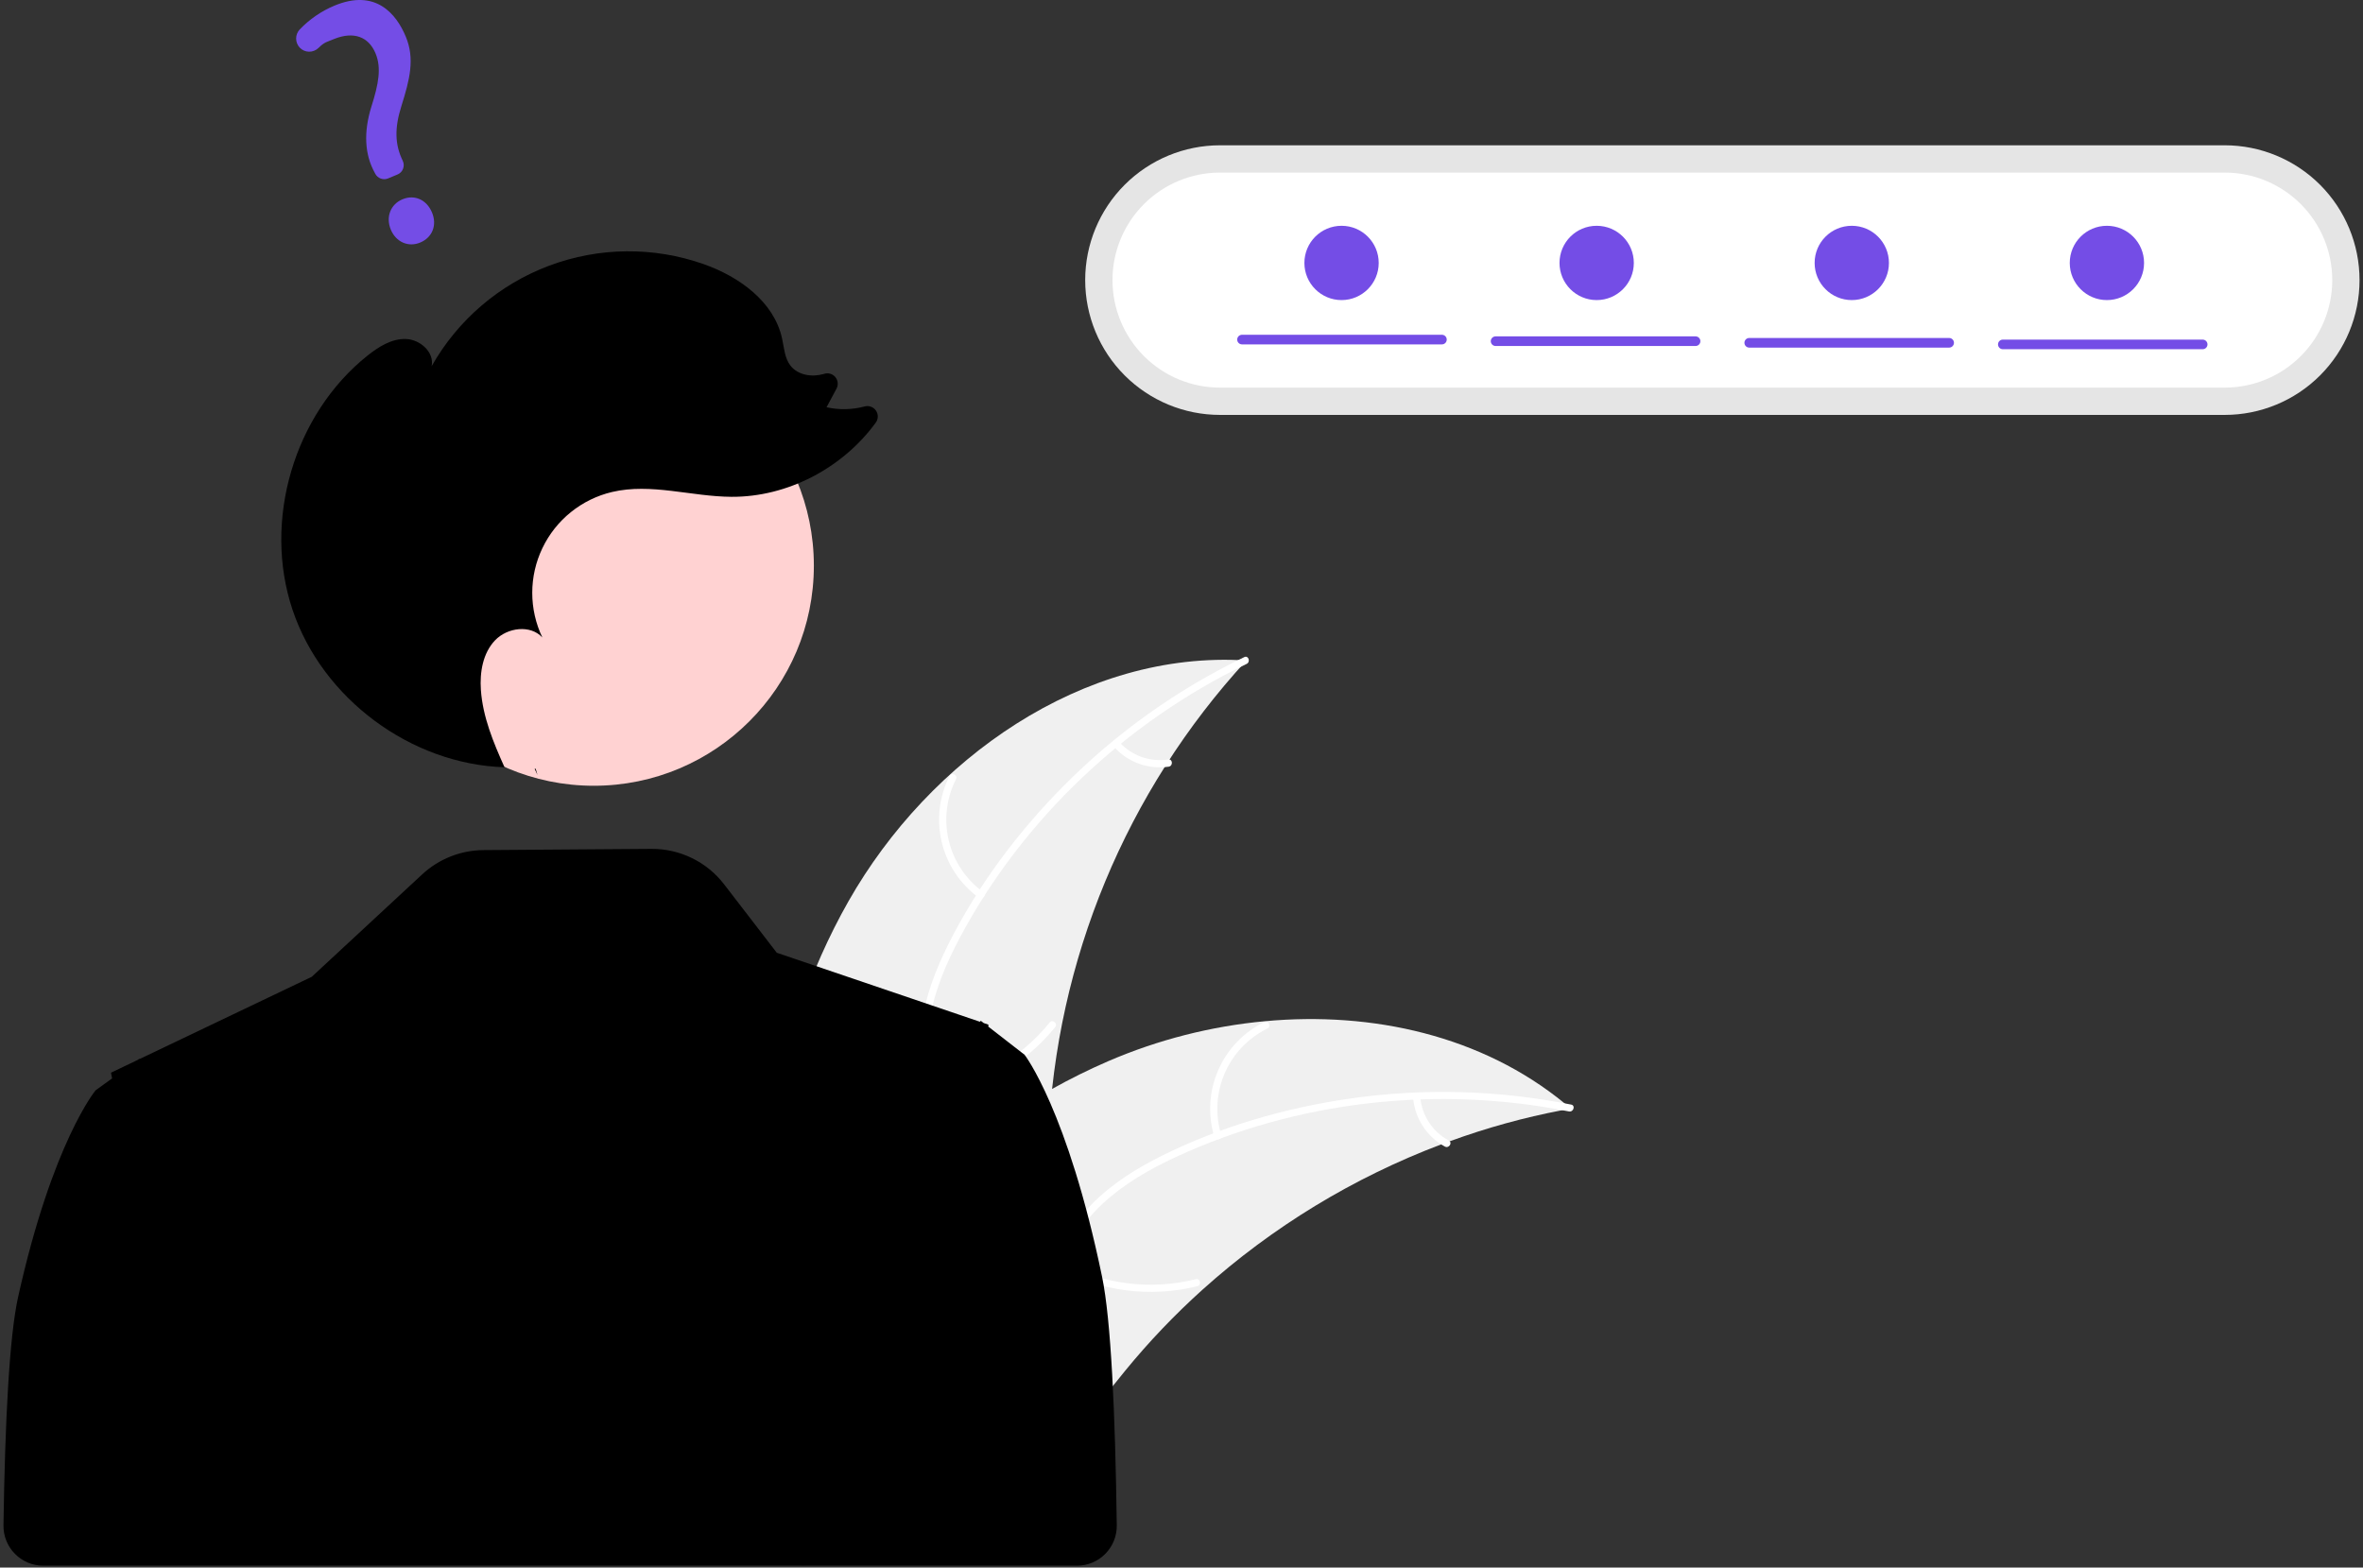 <svg width="205" height="136" viewBox="0 0 205 136" fill="none" xmlns="http://www.w3.org/2000/svg">
<rect x="0" y="0" width="205" height="136" fill="#333333" stroke="none"/>
<g clip-path="url(#clip0_2148_37480)">
<path d="M73.619 78.175C80.624 65.853 93.985 56.391 108.13 57.303C97.697 68.649 91.612 83.32 90.954 98.719C90.722 104.659 91.082 111.29 87.138 115.738C84.684 118.506 80.933 119.846 77.245 120.127C73.557 120.408 69.87 119.742 66.231 119.078L65.348 119.349C65.012 105.179 66.614 90.497 73.619 78.175Z" fill="#F0F0F0"/>
<path d="M108.151 57.6C97.691 62.636 88.772 71.045 83.297 81.301C82.114 83.519 81.106 85.871 80.666 88.358C80.227 90.846 80.534 93.215 81.384 95.578C82.161 97.739 83.206 99.859 83.444 102.171C83.695 104.608 82.798 106.886 81.184 108.694C79.21 110.907 76.558 112.278 73.918 113.528C70.987 114.917 67.92 116.313 65.844 118.904C65.593 119.218 65.12 118.81 65.371 118.496C68.984 113.987 75.166 113.14 79.454 109.508C81.454 107.813 82.956 105.505 82.862 102.8C82.779 100.436 81.703 98.249 80.897 96.068C80.051 93.778 79.63 91.475 79.933 89.034C80.243 86.537 81.161 84.14 82.283 81.902C84.813 76.855 88.275 72.222 92.242 68.216C96.8 63.612 102.112 59.822 107.949 57.009C108.31 56.835 108.51 57.428 108.151 57.6Z" fill="white"/>
<path d="M84.901 77.874C83.297 76.702 82.163 74.997 81.7 73.066C81.237 71.134 81.476 69.1 82.374 67.328C82.557 66.971 83.121 67.238 82.938 67.596C82.099 69.245 81.877 71.139 82.312 72.937C82.746 74.735 83.809 76.318 85.309 77.401C85.635 77.637 85.225 78.108 84.901 77.874Z" fill="white"/>
<path d="M80.846 94.534C84.864 93.947 88.513 91.867 91.065 88.709C91.318 88.396 91.791 88.805 91.538 89.117C88.876 92.399 85.074 94.555 80.891 95.157C80.493 95.214 80.449 94.591 80.846 94.534Z" fill="white"/>
<path d="M97.108 64.382C97.634 64.965 98.297 65.408 99.036 65.672C99.776 65.935 100.569 66.011 101.345 65.892C101.743 65.83 101.786 66.454 101.391 66.515C100.533 66.643 99.657 66.558 98.839 66.268C98.021 65.979 97.287 65.494 96.7 64.855C96.64 64.799 96.603 64.723 96.597 64.641C96.591 64.559 96.616 64.478 96.668 64.414C96.722 64.352 96.799 64.314 96.881 64.308C96.964 64.301 97.045 64.328 97.108 64.382Z" fill="white"/>
<path d="M136.273 96.176C136.026 96.222 135.779 96.268 135.529 96.319C132.208 96.952 128.944 97.855 125.769 99.017C125.522 99.103 125.273 99.194 125.029 99.286C117.409 102.168 110.39 106.439 104.33 111.883C101.92 114.051 99.679 116.4 97.626 118.908C94.79 122.373 91.991 126.355 88.286 128.614C87.902 128.854 87.503 129.07 87.093 129.26L65.747 120.406C65.709 120.362 65.668 120.322 65.629 120.278L64.761 119.963C64.858 119.826 64.961 119.687 65.058 119.55C65.114 119.47 65.175 119.393 65.231 119.313C65.269 119.261 65.308 119.208 65.34 119.159C65.353 119.141 65.366 119.124 65.377 119.111C65.409 119.062 65.444 119.019 65.474 118.975C66.05 118.192 66.632 117.411 67.221 116.634C67.223 116.629 67.223 116.629 67.23 116.626C71.731 110.714 76.766 105.125 82.49 100.478C82.662 100.338 82.836 100.194 83.018 100.058C85.609 97.978 88.366 96.112 91.262 94.481C92.85 93.593 94.482 92.786 96.152 92.063C100.47 90.204 105.054 89.034 109.735 88.599C119.068 87.732 128.573 89.86 135.731 95.723C135.914 95.873 136.092 96.021 136.273 96.176Z" fill="#F0F0F0"/>
<path d="M136.113 96.427C124.73 94.15 112.546 95.495 101.999 100.387C99.719 101.445 97.499 102.717 95.65 104.438C93.801 106.16 92.62 108.236 91.876 110.635C91.195 112.828 90.753 115.149 89.552 117.139C88.285 119.236 86.197 120.515 83.82 120.987C80.911 121.565 77.968 121.063 75.108 120.472C71.931 119.816 68.642 119.084 65.424 119.903C65.035 120.003 64.903 119.392 65.293 119.293C70.891 117.867 76.338 120.913 81.948 120.594C84.566 120.446 87.155 119.507 88.707 117.291C90.065 115.353 90.523 112.959 91.193 110.733C91.896 108.395 92.945 106.303 94.657 104.536C96.409 102.729 98.585 101.368 100.828 100.256C105.886 97.75 111.441 96.135 117.019 95.325C123.43 94.393 129.954 94.565 136.308 95.833C136.701 95.912 136.504 96.505 136.113 96.427Z" fill="white"/>
<path d="M105.344 98.616C104.769 96.715 104.889 94.671 105.683 92.85C106.476 91.029 107.891 89.549 109.675 88.675C110.036 88.499 110.326 89.052 109.964 89.228C108.302 90.039 106.984 91.418 106.249 93.115C105.513 94.813 105.409 96.717 105.954 98.484C106.072 98.869 105.461 98.998 105.344 98.616Z" fill="white"/>
<path d="M92.074 109.478C95.635 111.428 99.801 111.964 103.741 110.98C104.131 110.882 104.262 111.492 103.873 111.59C99.771 112.607 95.437 112.04 91.735 110.003C91.383 109.808 91.723 109.284 92.074 109.478Z" fill="white"/>
<path d="M123.214 95.193C123.283 95.975 123.545 96.728 123.976 97.384C124.408 98.04 124.996 98.578 125.687 98.95C126.042 99.14 125.701 99.664 125.349 99.475C124.587 99.06 123.938 98.465 123.46 97.742C122.981 97.018 122.687 96.189 122.603 95.325C122.588 95.245 122.605 95.161 122.649 95.092C122.694 95.023 122.763 94.974 122.842 94.954C122.923 94.937 123.008 94.953 123.077 94.997C123.147 95.042 123.196 95.113 123.214 95.193Z" fill="white"/>
<path d="M95.612 110.783C92.622 96.329 88.886 91.51 88.886 91.51L87.458 90.403L85.741 89.069L85.75 88.898L85.343 88.759L85.247 88.685L85.09 88.565L85.065 88.592L85.012 88.647L77.243 86.006L67.388 82.659L62.824 76.727C62.081 75.761 61.124 74.98 60.028 74.445C58.933 73.911 57.728 73.638 56.51 73.647L41.935 73.754C39.964 73.769 38.07 74.52 36.625 75.861L27.045 84.747L12.118 91.876L12.092 91.851L11.936 91.963L9.629 93.066L9.725 93.561L8.297 94.591C8.297 94.591 4.56 99.075 1.571 112.525C0.81 115.947 0.436 123.288 0.301 132.334C0.294 132.791 0.378 133.246 0.549 133.671C0.719 134.095 0.972 134.482 1.294 134.808C1.615 135.134 1.997 135.393 2.42 135.57C2.842 135.747 3.295 135.838 3.752 135.838H83.482L93.434 135.838C93.891 135.838 94.344 135.747 94.766 135.57C95.188 135.393 95.57 135.135 95.891 134.809C96.212 134.483 96.466 134.097 96.636 133.673C96.807 133.249 96.891 132.795 96.885 132.337C96.753 122.494 96.379 114.494 95.612 110.783Z" fill="black"/>
<path d="M105.841 12.605C102.74 12.605 99.765 13.838 97.571 16.031C95.378 18.225 94.145 21.2 94.145 24.301C94.145 27.403 95.378 30.378 97.571 32.572C99.765 34.765 102.74 35.997 105.841 35.997H193.004C196.106 35.997 199.081 34.765 201.275 32.572C203.468 30.378 204.7 27.403 204.7 24.301C204.7 21.2 203.468 18.225 201.275 16.031C199.081 13.838 196.106 12.605 193.004 12.605H105.841Z" fill="#E5E5E5"/>
<path d="M105.841 14.973C103.367 14.973 100.994 15.956 99.245 17.705C97.495 19.454 96.512 21.827 96.512 24.302C96.512 26.776 97.495 29.149 99.245 30.898C100.994 32.648 103.367 33.63 105.841 33.63H193.004C195.478 33.63 197.851 32.648 199.6 30.898C201.35 29.149 202.333 26.776 202.333 24.302C202.333 21.827 201.35 19.454 199.6 17.705C197.851 15.956 195.478 14.973 193.004 14.973H105.841Z" fill="white"/>
<path d="M51.511 68.172C62.057 68.172 70.606 59.623 70.606 49.077C70.606 38.531 62.057 29.982 51.511 29.982C40.965 29.982 32.417 38.531 32.417 49.077C32.417 59.623 40.965 68.172 51.511 68.172Z" fill="#FFD2D2"/>
<path d="M46.626 67.236C46.545 67.056 46.463 66.876 46.382 66.695C46.414 66.696 46.444 66.701 46.476 66.702L46.626 67.236Z" fill="black"/>
<path d="M31.885 30.85C32.851 30.08 33.98 29.371 35.214 29.411C36.449 29.451 37.701 30.566 37.445 31.774C39.713 27.759 43.323 24.67 47.642 23.051C51.96 21.432 56.71 21.385 61.059 22.92C64.128 24.002 67.138 26.168 67.843 29.345C68.024 30.161 68.062 31.055 68.572 31.717C69.214 32.552 70.442 32.741 71.454 32.447C71.464 32.445 71.474 32.442 71.484 32.439C71.655 32.38 71.839 32.374 72.013 32.422C72.188 32.47 72.344 32.569 72.461 32.706C72.578 32.843 72.652 33.012 72.672 33.192C72.692 33.371 72.658 33.552 72.574 33.712L71.706 35.332C72.8 35.576 73.938 35.551 75.021 35.261C75.201 35.214 75.391 35.224 75.565 35.289C75.74 35.354 75.889 35.471 75.994 35.625C76.099 35.779 76.154 35.961 76.151 36.147C76.148 36.333 76.088 36.514 75.978 36.664C73.115 40.595 68.331 43.133 63.45 43.103C59.981 43.082 56.475 41.887 53.099 42.684C51.793 42.993 50.572 43.59 49.527 44.432C48.481 45.274 47.638 46.339 47.058 47.55C46.478 48.76 46.176 50.085 46.175 51.427C46.174 52.77 46.474 54.095 47.051 55.306C46.014 54.172 44.009 54.441 42.948 55.553C41.887 56.665 41.612 58.326 41.719 59.859C41.883 62.205 42.802 64.415 43.77 66.566C35.648 66.31 27.965 60.612 25.379 52.906C22.782 45.167 25.504 35.941 31.885 30.85Z" fill="black"/>
<path opacity="0.2" d="M19.095 106.419L24.45 135.558L27.664 135.838L19.095 106.419Z" fill="black"/>
<path opacity="0.2" d="M78.088 104.222L72.732 135.537L69.519 135.838L78.088 104.222Z" fill="black"/>
<path d="M36.453 21.044C35.427 21.472 34.355 21.002 33.906 19.926C33.45 18.834 33.876 17.724 34.919 17.289C35.962 16.853 37.015 17.324 37.478 18.434C37.935 19.528 37.514 20.601 36.453 21.044ZM34.486 15.138L33.67 15.479C33.466 15.563 33.238 15.568 33.031 15.492C32.824 15.416 32.653 15.265 32.551 15.069L32.511 14.99C31.632 13.405 31.532 11.48 32.214 9.27C32.845 7.287 33.107 5.892 32.58 4.629C31.97 3.168 30.668 2.711 29.007 3.374C28.363 3.643 28.158 3.638 27.651 4.141C27.541 4.252 27.409 4.339 27.264 4.398C27.119 4.457 26.964 4.486 26.808 4.484C26.657 4.482 26.508 4.45 26.37 4.389C26.231 4.328 26.107 4.24 26.003 4.131C25.803 3.919 25.692 3.639 25.69 3.348C25.689 3.057 25.798 2.776 25.995 2.563C26.847 1.671 27.875 0.965 29.013 0.49C32.582 -1 34.378 1.2 35.2 3.169C36.004 5.094 35.552 6.881 34.825 9.195C34.216 11.117 34.252 12.542 34.943 13.958C34.993 14.066 35.021 14.181 35.025 14.3C35.029 14.418 35.009 14.535 34.966 14.646C34.924 14.756 34.859 14.856 34.777 14.941C34.694 15.025 34.596 15.093 34.486 15.138Z" fill="#744DE6"/>
<path d="M125.095 29.879H107.753C107.698 29.88 107.643 29.869 107.592 29.848C107.541 29.828 107.495 29.797 107.455 29.758C107.416 29.719 107.385 29.673 107.364 29.622C107.343 29.571 107.332 29.517 107.332 29.462C107.332 29.407 107.343 29.352 107.364 29.301C107.385 29.25 107.416 29.204 107.455 29.165C107.495 29.127 107.541 29.096 107.592 29.075C107.643 29.054 107.698 29.044 107.753 29.044H125.095C125.205 29.045 125.311 29.089 125.388 29.167C125.466 29.246 125.51 29.351 125.51 29.462C125.51 29.572 125.466 29.678 125.388 29.756C125.311 29.834 125.205 29.879 125.095 29.879Z" fill="#744DE6"/>
<path d="M147.094 30.018H129.752C129.697 30.018 129.642 30.008 129.591 29.987C129.54 29.966 129.494 29.936 129.455 29.897C129.416 29.858 129.385 29.812 129.364 29.761C129.342 29.71 129.332 29.655 129.332 29.6C129.332 29.545 129.342 29.491 129.364 29.44C129.385 29.389 129.416 29.343 129.455 29.304C129.494 29.265 129.54 29.234 129.591 29.214C129.642 29.193 129.697 29.182 129.752 29.183H147.094C147.149 29.182 147.204 29.193 147.255 29.214C147.306 29.234 147.352 29.265 147.392 29.304C147.431 29.343 147.462 29.389 147.483 29.44C147.504 29.491 147.515 29.545 147.515 29.6C147.515 29.655 147.504 29.71 147.483 29.761C147.462 29.812 147.431 29.858 147.392 29.897C147.352 29.936 147.306 29.966 147.255 29.987C147.204 30.008 147.149 30.018 147.094 30.018Z" fill="#744DE6"/>
<path d="M169.093 30.158H151.751C151.641 30.157 151.535 30.113 151.458 30.034C151.38 29.956 151.336 29.85 151.336 29.74C151.336 29.63 151.38 29.524 151.458 29.446C151.535 29.367 151.641 29.323 151.751 29.322H169.093C169.148 29.322 169.203 29.332 169.254 29.353C169.305 29.374 169.351 29.405 169.39 29.444C169.43 29.482 169.461 29.529 169.482 29.579C169.503 29.63 169.514 29.685 169.514 29.74C169.514 29.795 169.503 29.85 169.482 29.901C169.461 29.951 169.43 29.997 169.39 30.036C169.351 30.075 169.305 30.106 169.254 30.127C169.203 30.148 169.148 30.158 169.093 30.158Z" fill="#744DE6"/>
<path d="M191.093 30.298H173.751C173.641 30.298 173.536 30.253 173.458 30.175C173.38 30.097 173.336 29.991 173.336 29.881C173.336 29.77 173.38 29.665 173.458 29.586C173.536 29.508 173.641 29.464 173.751 29.463H191.093C191.204 29.464 191.309 29.508 191.387 29.586C191.465 29.665 191.508 29.77 191.508 29.881C191.508 29.991 191.465 30.097 191.387 30.175C191.309 30.253 191.204 30.298 191.093 30.298Z" fill="#744DE6"/>
<path d="M116.385 26.035C118.166 26.035 119.609 24.592 119.609 22.812C119.609 21.032 118.166 19.589 116.385 19.589C114.605 19.589 113.162 21.032 113.162 22.812C113.162 24.592 114.605 26.035 116.385 26.035Z" fill="#744DE6"/>
<path d="M138.517 26.035C140.298 26.035 141.741 24.592 141.741 22.812C141.741 21.032 140.298 19.589 138.517 19.589C136.737 19.589 135.294 21.032 135.294 22.812C135.294 24.592 136.737 26.035 138.517 26.035Z" fill="#744DE6"/>
<path d="M160.65 26.035C162.43 26.035 163.873 24.592 163.873 22.812C163.873 21.032 162.43 19.589 160.65 19.589C158.87 19.589 157.427 21.032 157.427 22.812C157.427 24.592 158.87 26.035 160.65 26.035Z" fill="#744DE6"/>
<path d="M182.783 26.035C184.563 26.035 186.006 24.592 186.006 22.812C186.006 21.032 184.563 19.589 182.783 19.589C181.003 19.589 179.56 21.032 179.56 22.812C179.56 24.592 181.003 26.035 182.783 26.035Z" fill="#744DE6"/>
</g>
<defs>
<clipPath id="clip0_2148_37480">
<rect width="204.4" height="135.838" fill="white" transform="translate(0.3)"/>
</clipPath>
</defs>
</svg>
